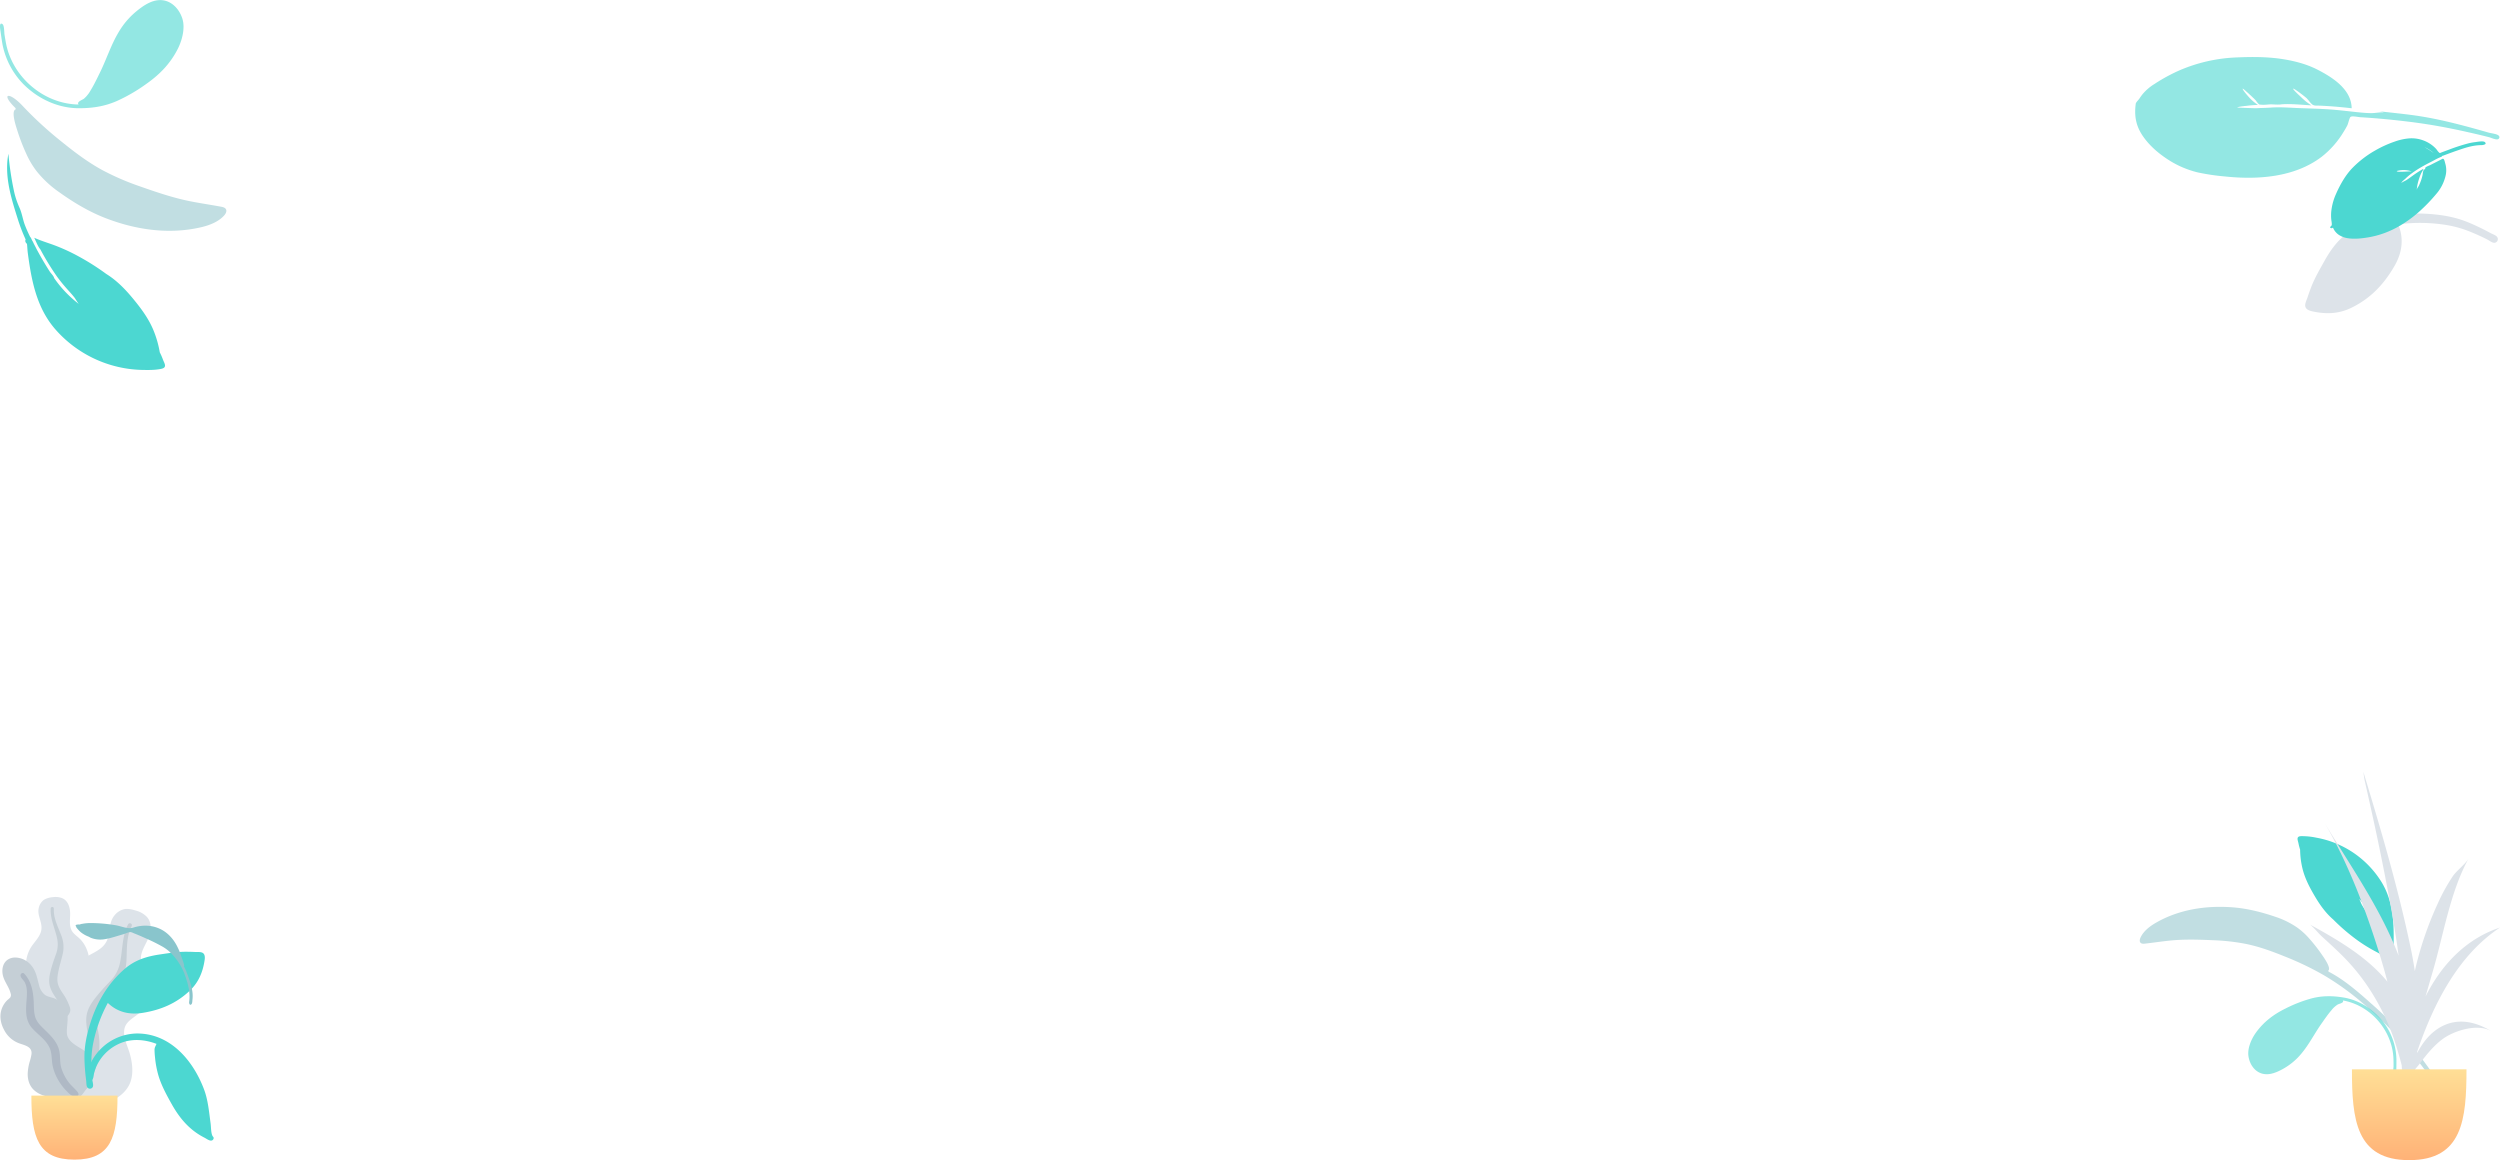 <svg xmlns="http://www.w3.org/2000/svg" xmlns:xlink="http://www.w3.org/1999/xlink" width="1920.595" height="891.264" viewBox="0 0 1920.595 891.264"><defs><linearGradient id="a" x1="0.5" x2="0.5" y2="1" gradientUnits="objectBoundingBox"><stop offset="0" stop-color="#ffdf96"/><stop offset="1" stop-color="#ffb277"/></linearGradient></defs><g transform="translate(-25.683 -1327.973)"><g transform="translate(26.025 2017.074)"><g transform="translate(19.678 0)"><path d="M20.525.148A14.2,14.2,0,0,1,27.79.919c4.793,2.052,6.155,7.762,6.09,12.4-.071,5-1.123,10.452,2.643,14.477,1.731,1.85,3.885,3.267,5.585,5.151a24.377,24.377,0,0,1,4.3,6.792c1.938,4.545,2.889,9.89,1.117,14.657-1.56,4.2-5.485,7.986-4.637,12.759.885,4.979,5.863,8.786,8.975,12.495,3.522,4.2,6.765,9.561,7.3,15.066.511,5.275-1.766,10.61-5.26,14.6-6.981,7.967-17.476,11.873-28.057,11.849-4.493-.011-9.579-.215-13.456-2.65a7.454,7.454,0,0,1-2.543-2.77,9,9,0,0,0-2.459-2.482A14.709,14.709,0,0,1,2.7,106.956C-1.14,97.372,1.928,85.514,7.3,77c1.274-2.017,2.316-3.957,1.7-6.361-.646-2.509-2.232-4.772-3.636-6.929a55.805,55.805,0,0,1-4.054-6.47A14.791,14.791,0,0,1,.056,49.659,25.919,25.919,0,0,1,5.566,36.124c2.9-3.845,6.3-7.524,6.307-12.561.008-5.339-3.531-10.089-2.023-15.517a10.35,10.35,0,0,1,3.9-5.9A15.8,15.8,0,0,1,20.525.148Z" fill="#dde3e9"/><path d="M1.173,1A1.22,1.22,0,0,1,2.726.044c.874.246.857,1.07.834,1.8A24.437,24.437,0,0,0,4.35,8.483c1.117,4.55,3.182,8.742,4.818,13.112a24.054,24.054,0,0,1,1.443,13.5c-.9,4.357-2.324,8.6-3.249,12.962-.815,3.845-1.683,7.9-.441,11.734,1.195,3.691,3.837,6.7,5.739,10.033a47.616,47.616,0,0,1,5.919,22.45,42.325,42.325,0,0,1-.831,10.946c-.485,2.067-1.136,4.861-2.893,6.289a2,2,0,0,1-2.877-.089c-.64-.914-.079-2.33.125-3.3A50.5,50.5,0,0,0,12.948,93.3a46.616,46.616,0,0,0-1.985-12.253,41.6,41.6,0,0,0-5.176-10.2C3.6,67.572,1.322,64.287.417,60.4c-.919-3.945-.172-7.959.826-11.828,1.056-4.093,2.439-8.068,3.869-12.05A21.311,21.311,0,0,0,6.23,24.913C4.711,16.89.643,9.359,1.173,1Z" transform="translate(17.769 7.68)" fill="#c5cfd6"/></g><g transform="translate(27.151 9.169)"><path d="M77.119,1.341a18.24,18.24,0,0,1,8.139,4.692c4.559,4.908,3.16,12.326.643,17.744-2.709,5.831-6.814,11.693-4.5,18.384,1.064,3.076,2.852,5.862,3.861,8.961A31.219,31.219,0,0,1,86.746,61.34c-.11,6.349-1.8,13.123-6.39,17.8-4.041,4.118-10.649,6.523-12.16,12.572-1.576,6.31,2.278,13.376,3.989,19.354,1.937,6.766,2.932,14.757.665,21.5-2.172,6.463-7.653,11.543-13.859,14.406-12.4,5.721-26.794,4.841-39.226-.7-5.278-2.353-11.153-5.244-14.433-10.125A9.54,9.54,0,0,1,3.8,131.566a11.512,11.512,0,0,0-1.588-4.2,18.833,18.833,0,0,1-2.193-9.85c.522-13.26,10.363-25.59,21.158-32.787,2.558-1.705,4.8-3.441,5.339-6.587.559-3.284-.118-6.769-.635-10.034A71.469,71.469,0,0,1,24.511,58.4a19.009,19.009,0,0,1,2.511-9.563A33.486,33.486,0,0,1,40.615,35.807c5.428-3.007,11.363-5.555,14.019-11.469,2.816-6.268,1.149-13.692,5.776-19.283A13.384,13.384,0,0,1,68.1.154C71.058-.354,74.29.483,77.119,1.341Z" transform="translate(0 0)" fill="#dde3e9"/><path d="M43.824.687A1.561,1.561,0,0,1,46.145.373c.9.749.448,1.709.039,2.56a31.521,31.521,0,0,0-2.529,8.22c-1.059,5.938-.821,11.953-1.179,17.953s-1.806,11.7-5.336,16.633c-3.329,4.65-7.2,8.9-10.56,13.542-2.958,4.094-6.087,8.408-6.628,13.571-.521,4.969,1.011,9.892,1.5,14.815,1.021,10.19-.92,20.119-4.751,29.515A54.467,54.467,0,0,1,10.03,129.62c-1.645,2.177-3.864,5.122-6.667,5.879-1.293.349-3.036-.111-3.328-1.615-.274-1.411,1.121-2.782,1.867-3.821a64.994,64.994,0,0,0,7.665-14.626A60.159,60.159,0,0,0,13.62,99.981a53.81,53.81,0,0,0-.759-14.711C12,80.264,11.043,75.205,12,70.161c.977-5.123,3.942-9.452,7.128-13.48,3.37-4.26,7.062-8.21,10.812-12.143A27.417,27.417,0,0,0,37.3,31.466C39.7,21.231,38.852,10.237,43.824.687Z" transform="translate(27.151 11.018)" fill="#c5cfd6"/></g><g transform="translate(0 46.502)"><path d="M11.4,0A16.352,16.352,0,0,1,23.947,6.413c3.581,4.4,4.3,9.781,5.758,15.03a13.391,13.391,0,0,0,4.149,6.979c1.984,1.614,4.5,1.937,6.876,2.725a15.969,15.969,0,0,1,10.09,10c1.846,5.65-.109,11.347.227,17.073.309,5.258,5.544,8.539,9.756,11.059,4.153,2.486,7.894,4.812,9.145,9.654,1.326,5.136,1.771,10.868-.066,15.941-3.059,8.447-12.01,12.167-20.66,12.744-7.85.523-17.72-.3-23.615-5.942-3.528-3.377-4.805-8.1-4.647-12.8A38.619,38.619,0,0,1,22.4,80.24a38.669,38.669,0,0,0,1.465-6.062c.548-5.5-4.587-6.559-8.957-8.069a21.25,21.25,0,0,1-12.145-10.6C.244,50.807-.812,45.527.7,40.348a17.659,17.659,0,0,1,4.065-7.084c.835-.9,2.011-1.647,2.765-2.591a3.467,3.467,0,0,0,.308-3.055C6.714,22.85,3.223,18.9,1.974,14.143.847,9.847,1.513,4.5,5.479,1.729A10.429,10.429,0,0,1,11.4,0Z" transform="translate(0 0)" fill="#c5cfd6"/><path d="M2.859.544C8.211,6.19,9.666,13.851,10.093,21.276c.239,4.164-.01,8.555,1.225,12.594,1.057,3.457,3.534,6.1,6.088,8.6C22.547,47.493,28.28,52.6,29.784,59.879c.882,4.27.287,8.68,1.506,12.9a35.354,35.354,0,0,0,5.434,10.85c1.911,2.61,4.4,4.608,6.491,7.041.637.743,1.551,1.836,1.287,2.884-.308,1.228-1.887,1.617-3.008,1.424-2.612-.45-4.811-2.92-6.519-4.716a40.642,40.642,0,0,1-6.345-8.62,36.016,36.016,0,0,1-4.116-11.2c-.684-4.1-.343-8.364-1.9-12.295C19.982,51.536,13.61,47.633,9,42.478c-5.74-6.423-4.884-14.418-4.3-22.319.323-4.342.644-9.246-1.571-13.21C2.289,5.435.4,4.024.04,2.3-.293.728,1.525-.865,2.859.544Z" transform="translate(15.421 11.878)" fill="#afb9c5"/></g><path d="M0,0C0,32.291,5.27,49.211,33.09,49.211S66.18,32.291,66.18,0Z" transform="translate(23.757 152.56)" fill="url(#a)"/></g><g transform="translate(1601.306 1306.972)"><path d="M11.383,22.378c5.84-4.737,12.482-8.521,18.916-12.37C40.634,3.828,50.8-.315,62.875.019c19.641.542,37.35,7.175,53.48,17.715,8.408,5.494,16.518,11.939,22.889,19.745,2.835,3.474,5.434,7.135,7.948,10.848,1.554,2.293,3.029,4.637,4.483,7,.875,1.42,2.748,3.434,2.823,5.173a2.827,2.827,0,0,1-4.054,2.67c-1.6-.863-2.579-3.526-3.545-5.027-2.223-3.455-4.62-6.781-7.1-10.055A87.55,87.55,0,0,0,126.894,34.2,126.127,126.127,0,0,0,93.475,13.932c-1.469,11.662-8.147,20.3-18.222,26.154C60.911,48.412,46.53,52.651,30.012,51.434c-10.728-.79-19.441-5.6-27.175-12.726C1.374,37.361-.477,35.275.112,33.044.679,30.9,3.465,29.2,5.04,27.78,7.106,25.919,9.224,24.13,11.383,22.378Z" transform="translate(178.818 228.044) rotate(-30)" fill="#dde3e9"/><path d="M116.435,258.3c-2.238-17.919-4.609-35.736-8.961-53.3-2.565-10.353-5.856-20.488-8.844-30.723q.4,1.926.709,3.872c-1.04-3.053-3.216-5.971-4.466-9.013-1.394-3.392-2.515-6.916-3.579-10.419-2.078-6.837-4.038-13.685-6.377-20.443-2.607-7.529-5.609-14.933-8.407-22.4-2.374-6.334-4.6-12.984-7.691-19.028-1.686-3.294-3.2-6.833-4.851-10.191-.554-1.124-5.3-13.678-5.268-13.678.787,0,3.735,5.579,4.223,6.4,1.427,2.394,2.639,4.885,3.865,7.382a32.894,32.894,0,0,1,2.7-8.6c.409-.842,3.277-7.051,4.209-7.051.466,0-3.848,11.723-4.393,12.752a21.266,21.266,0,0,0-1.56,2.786c-.467,1.436-.227,1.077.156,2.372.7,2.374,2.259,4.7,3.238,6.977.537,1.217,1.861,5.434,3.15,7.322,3.319,6.485,5.675,14.393,8.2,21.387a45.806,45.806,0,0,1,2.8-9.988c.31-.768,2.776-7.9,3.485-7.9.8,0-2.266,11.417-2.681,12.4-.772,1.832-1.985,3.606-2.627,5.471-.7,2.047.528,3.887,1.313,5.979,2.887,7.7,5.417,15.47,7.729,23.348,13.469-5.9,16.162-23.226,17.052-36,.641-9.209-.779-18.584-3.009-27.514C103.569,78.58,98.554,67.076,93.231,56A123.149,123.149,0,0,0,68.2,21.473,131.861,131.861,0,0,0,50.455,7.326a37.727,37.727,0,0,0-9.722-5,35.237,35.237,0,0,0-4.909-1.193C34.561.917,31.984-.25,30.937.049c-8.555,2.37-14.988,6.3-19.98,13.613C6.232,20.58,3.3,28.848,1.66,36.958A74,74,0,0,0,.941,64.18,167.812,167.812,0,0,0,6.208,84.636c7.271,23.932,20.032,49.585,42.957,62.7a69.782,69.782,0,0,0,24.113,8.032c1.992.309,3.983.6,6,.714,1.36.076,5.83-.83,6.813-.245,1.348.8,2.119,5.351,2.7,7,4.455,12.537,8.437,25.217,12.05,38.01,3.843,13.611,6.893,27.356,9.432,41.254,1.08,5.911,2.131,11.813,3.026,17.757.209,1.383-.012,5.733,1.339,6.953a1.634,1.634,0,0,0,2.573-.492c.886-1.645-.551-6.183-.78-8.018" transform="matrix(0.391, -0.921, 0.921, 0.391, 53, 129.16)" fill="#4cd7d1" opacity="0.6"/><path d="M46.762,59.57a75.393,75.393,0,0,1-12.8-1.072,68.743,68.743,0,0,1-12.6-3.43C17.213,53.5,11.932,51.282,7.9,48.062a17.649,17.649,0,0,1-4.809-5.609,12.277,12.277,0,0,1-1.23-7.387,1.388,1.388,0,0,1-.427.066A1.462,1.462,0,0,1,0,34.158c-.039-.325.214-.57.713-.69,1.217-.292,1.265-.379,1.722-1.215L2.577,32A12.969,12.969,0,0,0,3.3,30.344c.152-.4.31-.811.486-1.19a33.093,33.093,0,0,1,3.179-5.521A43.92,43.92,0,0,1,16.61,14.02c7.7-5.649,14.649-9.3,21.242-11.17A79.076,79.076,0,0,1,59.384,0,86.288,86.288,0,0,1,75.95,1.585,43.2,43.2,0,0,1,86.6,4.918,25.27,25.27,0,0,1,95.354,11.7a24.979,24.979,0,0,1,5.316,10.51,12.4,12.4,0,0,1,.2,1.437,10.138,10.138,0,0,0,.267,1.728l.052.187c.287,1.035.287,1.035,1.1,1.125.228.025.512.056.883.118,1.93.322,3.911.659,5.887,1a144.509,144.509,0,0,1,15.3,3.281,41.424,41.424,0,0,1,4.83,1.732c.186.08.464.188.787.314,1.828.713,5.23,2.04,5.716,3.347a1.433,1.433,0,0,1,.048,1.283.938.938,0,0,1-.822.321,6.1,6.1,0,0,1-2.477-.757c-.867-.488-1.77-.95-2.682-1.373a43.567,43.567,0,0,0-7.123-2.541c-2.611-.7-5.314-1.233-7.929-1.748l-.087-.017c-2.244-.442-4.636-.877-7.527-1.371-1.423-.242-2.881-.483-4.168-.7l-.026,0a3.805,3.805,0,0,1-.37-.091,2.476,2.476,0,0,0-.591-.118.3.3,0,0,0-.238.081.32.32,0,0,0-.057.257,42.187,42.187,0,0,0-6.64-.55c-.818-.025-1.66-.05-2.472-.093-3.134-.164-5.766-.272-8.423-.272-.9,0-1.773.013-2.6.039a77,77,0,0,0-7.95.615,39.935,39.935,0,0,0-4.574.9c-.184.047-.5.107-.855.177-1.254.242-3.353.647-3.707,1.213.06-.094.446-.142,1.146-.142.568,0,1.264.031,1.807.058l.432.022c.394.02.7.036.847.036h.041c1.879-.071,3.756-.262,5.506-.458a86.389,86.389,0,0,1,9.577-.555l.652,0c-.01.438-1.242,1.121-2.143,1.619-.333.184-.619.343-.774.451a33.036,33.036,0,0,0-3.642,2.938,36.02,36.02,0,0,0-5.809,6.448,6.738,6.738,0,0,1,2.074-1.4c.427-.229.83-.445,1.075-.616,1.223-.857,2.347-1.726,3.341-2.583,1.05-.9,2.007-1.872,2.8-2.7.291-.3.616-.709.961-1.141a9.317,9.317,0,0,1,2.353-2.363.025.025,0,0,1,.012,0,.662.662,0,0,1,.186.078l.107.053a1.1,1.1,0,0,0,.437.132.328.328,0,0,0,.14-.029,2.135,2.135,0,0,0,.572-.651,1.013,1.013,0,0,1,.168-.22,3.17,3.17,0,0,1,1.131-.165,15.524,15.524,0,0,1,1.994.185c.458.063.891.121,1.236.138,2.2.1,4.442.228,6.6.351l.078,0,2.343.131c.116.006.24.009.392.009h.216l.217,0c.538,0,1,.039,1.25.521.3.6-.091,1.985-.353,2.9-.063.22-.117.411-.154.563A18.231,18.231,0,0,1,97.2,43.3a32.626,32.626,0,0,1-13.77,9.115,128.33,128.33,0,0,1-18.2,5.208A93.271,93.271,0,0,1,46.762,59.57ZM66.17,21.982c-.088,0-.145.019-.169.057a.18.18,0,0,0-.015.148c.213.768,4.126,2.758,6.984,4.211a28.829,28.829,0,0,1,2.8,1.511,19.747,19.747,0,0,0-5.226-4.19A21.229,21.229,0,0,0,66.17,21.982Zm27.6-5.114c-.007.039.384.725.8,1.452l.012.021.02.034c.331.582.674,1.184.83,1.486.7,1.342,1.391,2.786,2.113,4.415a26.926,26.926,0,0,0-3.773-7.409Z" transform="translate(197.502 166.379) rotate(-30)" fill="#4cd7d1"/></g><g transform="translate(189.827 2204.237) rotate(180)"><path d="M77.722,0c2.4,0,4.8.048,7.2.173,1.829.1,4.624-.284,6.171.857,1.608,1.184,1.5,3.609,1.246,5.321-1.328,9.055-4.569,17.084-11.349,23.5-10.439,9.878-22.406,14.9-36.567,17.132-9.947,1.57-19.131-.61-26.453-7.686A110.434,110.434,0,0,0,6.521,71.316,76.74,76.74,0,0,0,5.386,87.773c.114,3.57.311,7.132.693,10.686.166,1.544.953,3.882.349,5.341a2.435,2.435,0,0,1-4.174.418c-.894-1.216-.729-3.6-.913-5.044-.3-2.391-.586-4.783-.788-7.185C.225,88.1-.017,84.2,0,80.3c.041-8.768,1.99-17.57,4.655-25.892C9.77,38.442,18.067,24.251,30.972,13.117,38.906,6.271,47.987,3.5,58.29,2.01,64.7,1.084,71.224,0,77.722,0" transform="translate(99.27 145.087) rotate(180)" fill="#4cd7d1"/><path d="M3.2,1.132A6.291,6.291,0,0,1,5.229.588,32.852,32.852,0,0,1,11.561,0a116.84,116.84,0,0,1,19.58,1.759c4.075.7,9,3.073,13.057,1.787C51.26,1.3,58.4,1.414,65.1,4.615c6.126,2.927,10.777,8.485,13.491,14.49A36.829,36.829,0,0,1,81.132,25.6c.2.46.394.923.568,1.393.494,1.334.937,2.692,1.349,4.053.176.58.619,1.862.093,2.11a38.572,38.572,0,0,1,2.2,4.8c1.8,4.8,3.774,10.055,4.408,15.138a23.682,23.682,0,0,1,.026,5.66c-.108.932-.063,2.806-.695,3.515-1.341,1.5-2.029-.6-1.878-1.6,1.154-7.642-1.075-14.818-3.716-22a45.2,45.2,0,0,0-7.659-12.743,32.162,32.162,0,0,0-8.763-7.634,137,137,0,0,0-13.345-6.615c-2.972-1.348-5.947-2.659-9-3.82a8.972,8.972,0,0,0-2.5-.923c-1.593-.006-3.85,1.17-5.388,1.607-5.06,1.439-10.185,3.281-15.415,4.015a19.879,19.879,0,0,1-9.634-1.177,9.018,9.018,0,0,1-1.516-.826,22.005,22.005,0,0,1-6.451-3.65A25.729,25.729,0,0,1,.792,3.633a1.706,1.706,0,0,1-.4-1.072C.186,2.453.048,2.326.017,2.178-.211,1.087,1.87,1.067,3.2,1.132" transform="translate(106.058 167.147) rotate(180)" fill="#89c5cc"/><path d="M38.72,0C64.557,0,81.958,21.077,90.185,42.982c3.1,8.257,3.828,17.324,5.024,25.994.384,2.782.242,7.022,1.357,9.5.4.9,1.333,1.222.889,2.447a1.969,1.969,0,0,1-1.588,1.343c-1.625.3-3.923-1.489-5.316-2.2C78.995,74.2,71.4,65.133,65.207,54.035c-3.84-6.879-7.736-14.02-10.017-21.572A75.372,75.372,0,0,1,52.509,18.2a54.939,54.939,0,0,1-.358-5.711c.011-1.881.876-2.876,1.5-4.513-8.621-3.3-18.352-4.2-27.085-.78A34.862,34.862,0,0,0,8.021,24.17a32.626,32.626,0,0,0-2.277,6.255c-.359,1.408-.376,3.235-1.041,4.508C3.089,38.019-.3,35.956.022,33.083.93,25.07,5.459,17.025,11.248,11.454A40.135,40.135,0,0,1,38.72,0" transform="translate(97.573 82.301) rotate(180)" fill="#4cd7d1"/></g><g transform="translate(1915.118 2187.758) rotate(-171)"><path d="M2.266.737a53.005,53.005,0,0,1,11.95-.7A74.365,74.365,0,0,1,69.008,25.93c11.373,13.41,14.5,30.082,16.748,46.935.223,1.673.318,3.336.444,5.013.027.36.067.681.11.983.884.787,1.347,1.7.824,2.712a111.761,111.761,0,0,1,5.006,13.081c4.159,13.208,8.389,26.668,5.783,40.557A193.339,193.339,0,0,0,94.5,112.234c-.088-.432-.183-.86-.282-1.286-.01-.045-.02-.09-.03-.135a50.1,50.1,0,0,0-2.1-6.733c-.009-.024-.018-.048-.027-.071-.113-.289-.233-.577-.352-.865-.245-.6-.5-1.19-.765-1.782q-.136-.3-.261-.61c-1.248-3.046-1.775-6.478-2.893-9.63q-.4-1.075-.84-2.141l-.052-.125c-.792-1.911-1.666-3.8-2.591-5.667a6.97,6.97,0,0,1-1.2-2.158,13.471,13.471,0,0,1-1-1.924q-.817-1.574-1.636-3.147l.049.018q-.823-1.509-1.646-3.005l-.363-.658-.588-1.048C76.088,68,74.147,64.8,72.131,61.646c-.72-1.127-2.439-2.744-2.768-4.01-.012-.047-.015-.091-.022-.136A71.961,71.961,0,0,0,53.888,41.261c.73.786,2.282,3.454,2.692,3.982,1.256,1.617,2.619,3.123,3.987,4.646a98.991,98.991,0,0,1,6.969,8.524A161.866,161.866,0,0,1,77.949,75.438c.03.034.063.067.092.1,1.593,1.957,2.6,4.914,3.744,7.152-4.54-2.094-9.559-3.459-14.218-5.318a117.037,117.037,0,0,1-13.529-6.343,151.059,151.059,0,0,1-17.3-10.977c-6.279-3.88-11.556-9.22-16.214-14.824C15.016,38.6,9.966,31.912,6.842,23.861A63.974,63.974,0,0,1,3.385,11.606c-.031-.182-.071-.379-.115-.584A40.065,40.065,0,0,1,1.334,6.6C.462,4.208-1.6,1.578,2.266.737" transform="translate(156.568 196.421) rotate(180)" fill="#4cd7d1"/><path d="M.326,34.068c-.845,2.785-.14,5.236,3.192,4.545,1-.207,2.031-.538,3.018-.818,5.485-1.552,10.919-3.257,16.432-4.71,10.605-2.795,21.367-4.148,32.233-5.4a162.479,162.479,0,0,1,25.753-1.2c10.574.467,20.89,2.523,31.128,4.889a232.849,232.849,0,0,1,31.505,9.388,207.765,207.765,0,0,1,32.756,16.411A307,307,0,0,1,245.937,115.4q4.381,4.9,8.734,9.82c2.188,2.471,4.251,5.049,6.424,7.53,1.8,2.054,3.906.883,2.52-1.523-1.591-2.763-4.32-5.245-6.394-7.64q-2.777-3.206-5.557-6.409c-2.172-2.5-4.357-5-6.586-7.448a369.561,369.561,0,0,0-33.232-32.256,257.825,257.825,0,0,0-28.4-20.637C172.1,49.543,160.053,41.914,147.067,37.6a4.685,4.685,0,0,0-.475-.581c2.524-2.278-5.219-9.949-6.616-11.445a124.716,124.716,0,0,0-11.448-10.66A54.293,54.293,0,0,0,117.9,7.9,66.1,66.1,0,0,0,99.754,2.323c-10.88-1.881-22.3-2.9-33.4-1.978C46.1,2.027,26.153,8.3,10.074,21.308,5.957,24.64,1.877,28.952.326,34.068Z" transform="translate(264.063 133.806) rotate(180)" fill="#c1dee2"/><path d="M65.5,0C57.079,0,49.589,1.095,41.833,4.443a105.151,105.151,0,0,0-18.719,10.88C14.782,21.18,8.219,28,3.626,37.031.881,42.427-1.132,50.063.711,55.949c2.171,6.932,8.133,12.714,15.984,11.492,4.855-.755,9.306-3.971,13-7A49.182,49.182,0,0,0,40.556,47.628c4.76-7.89,7.556-16.81,11.6-25.055,1.919-3.913,3.773-7.854,6.07-11.573A18.666,18.666,0,0,1,62.3,5.965c.923-.732,4.816-2,3.328-3.643,21.828.287,41.165,17.067,45.355,37.836.39,1.936.7,3.888,1.018,5.835.2,1.23.121,5.766,1.22,6.551,2.423,1.733,1.4-3.532,1.3-4.29q-.4-2.939-.856-5.871A48.879,48.879,0,0,0,99.416,14.291C90.4,5.622,78.235,0,65.5,0Z" transform="translate(168.372 78.379) rotate(180)" fill="#4cd7d1" opacity="0.6"/></g><g transform="translate(-49.054 1170.104)"><path d="M118.53,13.218c-4.7,1.023-9.894.945-14.684.86A91.385,91.385,0,0,1,36.517-17.734C22.541-34.21,18.7-54.694,15.937-75.4c-.274-2.056-.391-4.1-.546-6.159-.033-.442-.083-.836-.136-1.208-1.086-.967-1.655-2.094-1.013-3.332a137.3,137.3,0,0,1-6.152-16.072C2.981-118.4-2.217-134.936.985-152a237.506,237.506,0,0,0,4.2,28.23c.108.53.225,1.056.347,1.581.013.055.024.111.037.166a61.549,61.549,0,0,0,2.585,8.273c.011.03.022.059.033.088.139.355.287.709.433,1.062.3.732.611,1.462.94,2.189q.167.371.32.749c1.533,3.742,2.181,7.959,3.554,11.832q.493,1.321,1.032,2.63l.064.153c.973,2.348,2.048,4.667,3.184,6.963.618.462.948,1.609,1.48,2.651a16.551,16.551,0,0,1,1.228,2.364q1,1.934,2.01,3.866l-.061-.022q1.012,1.854,2.022,3.692l.445.809.723,1.288c2.25,4.01,4.636,7.94,7.113,11.821.884,1.385,3,3.371,3.4,4.926.015.058.018.112.027.167A88.419,88.419,0,0,0,55.1-36.57c-.9-.966-2.8-4.244-3.309-4.893-1.543-1.987-3.218-3.837-4.9-5.709a121.627,121.627,0,0,1-8.564-10.473A198.867,198.867,0,0,1,25.53-78.562c-.037-.042-.077-.082-.113-.125-1.958-2.4-3.191-6.037-4.6-8.787C26.4-84.9,32.564-83.224,38.289-80.94a143.823,143.823,0,0,1,16.625,7.793A185.62,185.62,0,0,1,76.166-59.661c7.716,4.767,14.2,11.328,19.924,18.213,6.772,8.146,12.978,16.364,16.816,26.255A78.589,78.589,0,0,1,117.155-.136c.039.224.088.466.141.718a49.221,49.221,0,0,1,2.379,5.434c1.072,2.938,3.6,6.17-1.145,7.2" transform="translate(80.202 427.983)" fill="#4cd7d1"/><path d="M141.582,127.006c-5.438,3.681-12.67,4.645-19.178,4.645-25.419,0-49.311-9.412-69.951-23.437-11.31-7.685-21.427-17.471-30.36-27.66A81,81,0,0,1,9.085,61.233,66.474,66.474,0,0,1,4.36,46.347a152.685,152.685,0,0,1-2.682-19C1.5,24.844.043,11.554,4.216,11.329a5.737,5.737,0,0,1,0-.92C-4.848-3.728,2.417-3.1,9.978,10.081A285.336,285.336,0,0,0,32.795,43.344C40.739,53.5,49,63.421,58.732,72.026A199.453,199.453,0,0,0,84.25,90.751c11.344,7.189,22.666,14.2,34.954,19.721,6.387,2.868,12.9,5.436,19.332,8.188,1.158.5,2.4.975,3.514,1.549,3.716,1.913,2.493,4.793-.468,6.8" transform="translate(80.213 231.736) rotate(-13)" fill="#c1dee2"/><path d="M60.566,7.062C70.9,7.062,80.1,5.717,89.621,1.6a129.094,129.094,0,0,0,22.985-13.368c10.231-7.2,18.289-15.573,23.93-26.671,3.37-6.63,5.842-16.012,3.579-23.243C137.448-70.2,130.128-77.3,120.488-75.8c-5.961.927-11.426,4.879-15.957,8.6A60.416,60.416,0,0,0,91.189-51.455C85.345-41.761,81.91-30.8,76.946-20.672c-2.356,4.808-4.632,9.65-7.454,14.219a22.931,22.931,0,0,1-5,6.185c-1.134.9-5.914,2.456-4.086,4.476C33.6,3.857,9.858-16.759,4.713-42.278c-.479-2.379-.854-4.776-1.249-7.169-.25-1.511-.149-7.084-1.5-8.049-2.975-2.13-1.724,4.34-1.6,5.271q.495,3.611,1.051,7.214A60.068,60.068,0,0,0,18.916-10.5C29.987.154,44.924,7.062,60.566,7.062Z" transform="translate(74.737 233.948)" fill="#4cd7d1" opacity="0.6"/></g><g transform="translate(1800.336 1920.913)"><path d="M10.664,38.349c20.031,33.6,43.361,66.143,57.371,102.885-.565-4.331-1.163-8.657-1.833-12.977-3.555-22.9-7.973-45.635-12.616-68.34-2.364-11.561-4.865-23.08-7.43-34.6-1.379-6.186-2.742-12.376-4.15-18.557-.341-1.5-.634-4.113-1.061-6.762C54.562,44.68,67.692,89.394,77.3,135.149q1.89,9.007,3.212,17.983c.3-1.365.6-2.73.92-4.092a264.417,264.417,0,0,1,16.656-47.767A144.816,144.816,0,0,1,109.7,80.189c2.8-4.146,9.4-9.073,11.95-13.319-13.961,25.606-19,57.644-27.063,85.482-1.968,6.793-3.947,13.576-5.887,20.37,12.156-24.379,31.017-44.409,57.24-53.089C114.2,140.605,95.16,177.334,82.33,214.9c-.042.446-.093.891-.136,1.337,3.775-7.165,8.531-13.646,14.976-18.185,13.795-9.717,29.1-6.886,42.479,1.449-10.5-6.676-29.483-.6-38.319,6.188C95,210.546,89.6,217.062,84.9,223.419c-1.125,1.524-2.66,3.3-4.281,5.2A234.372,234.372,0,0,1,69.4,272.568c.866-4.173.24-10.847.48-13.957.026-.337.047-.674.073-1.01q-1.2,4.775-2.309,9.426a129.007,129.007,0,0,0,2.9-18.308q.242-4.017.484-8.034-.079-7.624-.616-15.3c-1.255-4.967-2.661-9.652-3.82-13.548A175.124,175.124,0,0,0,48.73,171.751a158.272,158.272,0,0,0-24.645-31.245c-5.13-5.062-10.5-9.883-15.792-14.771C6.38,123.968,2.959,119.623,0,117.358c21.548,11.88,43.728,24.732,59.447,43.873q-2.764-10.616-5.962-20.891C42.743,105.652,29.179,69.7,10.664,38.349Z" fill="#dde3e9"/><path d="M0,0C0,38.523,3.051,69.752,44,69.752s44-31.229,44-69.752" transform="translate(32.193 228.571)" fill="url(#a)"/></g></g></svg>